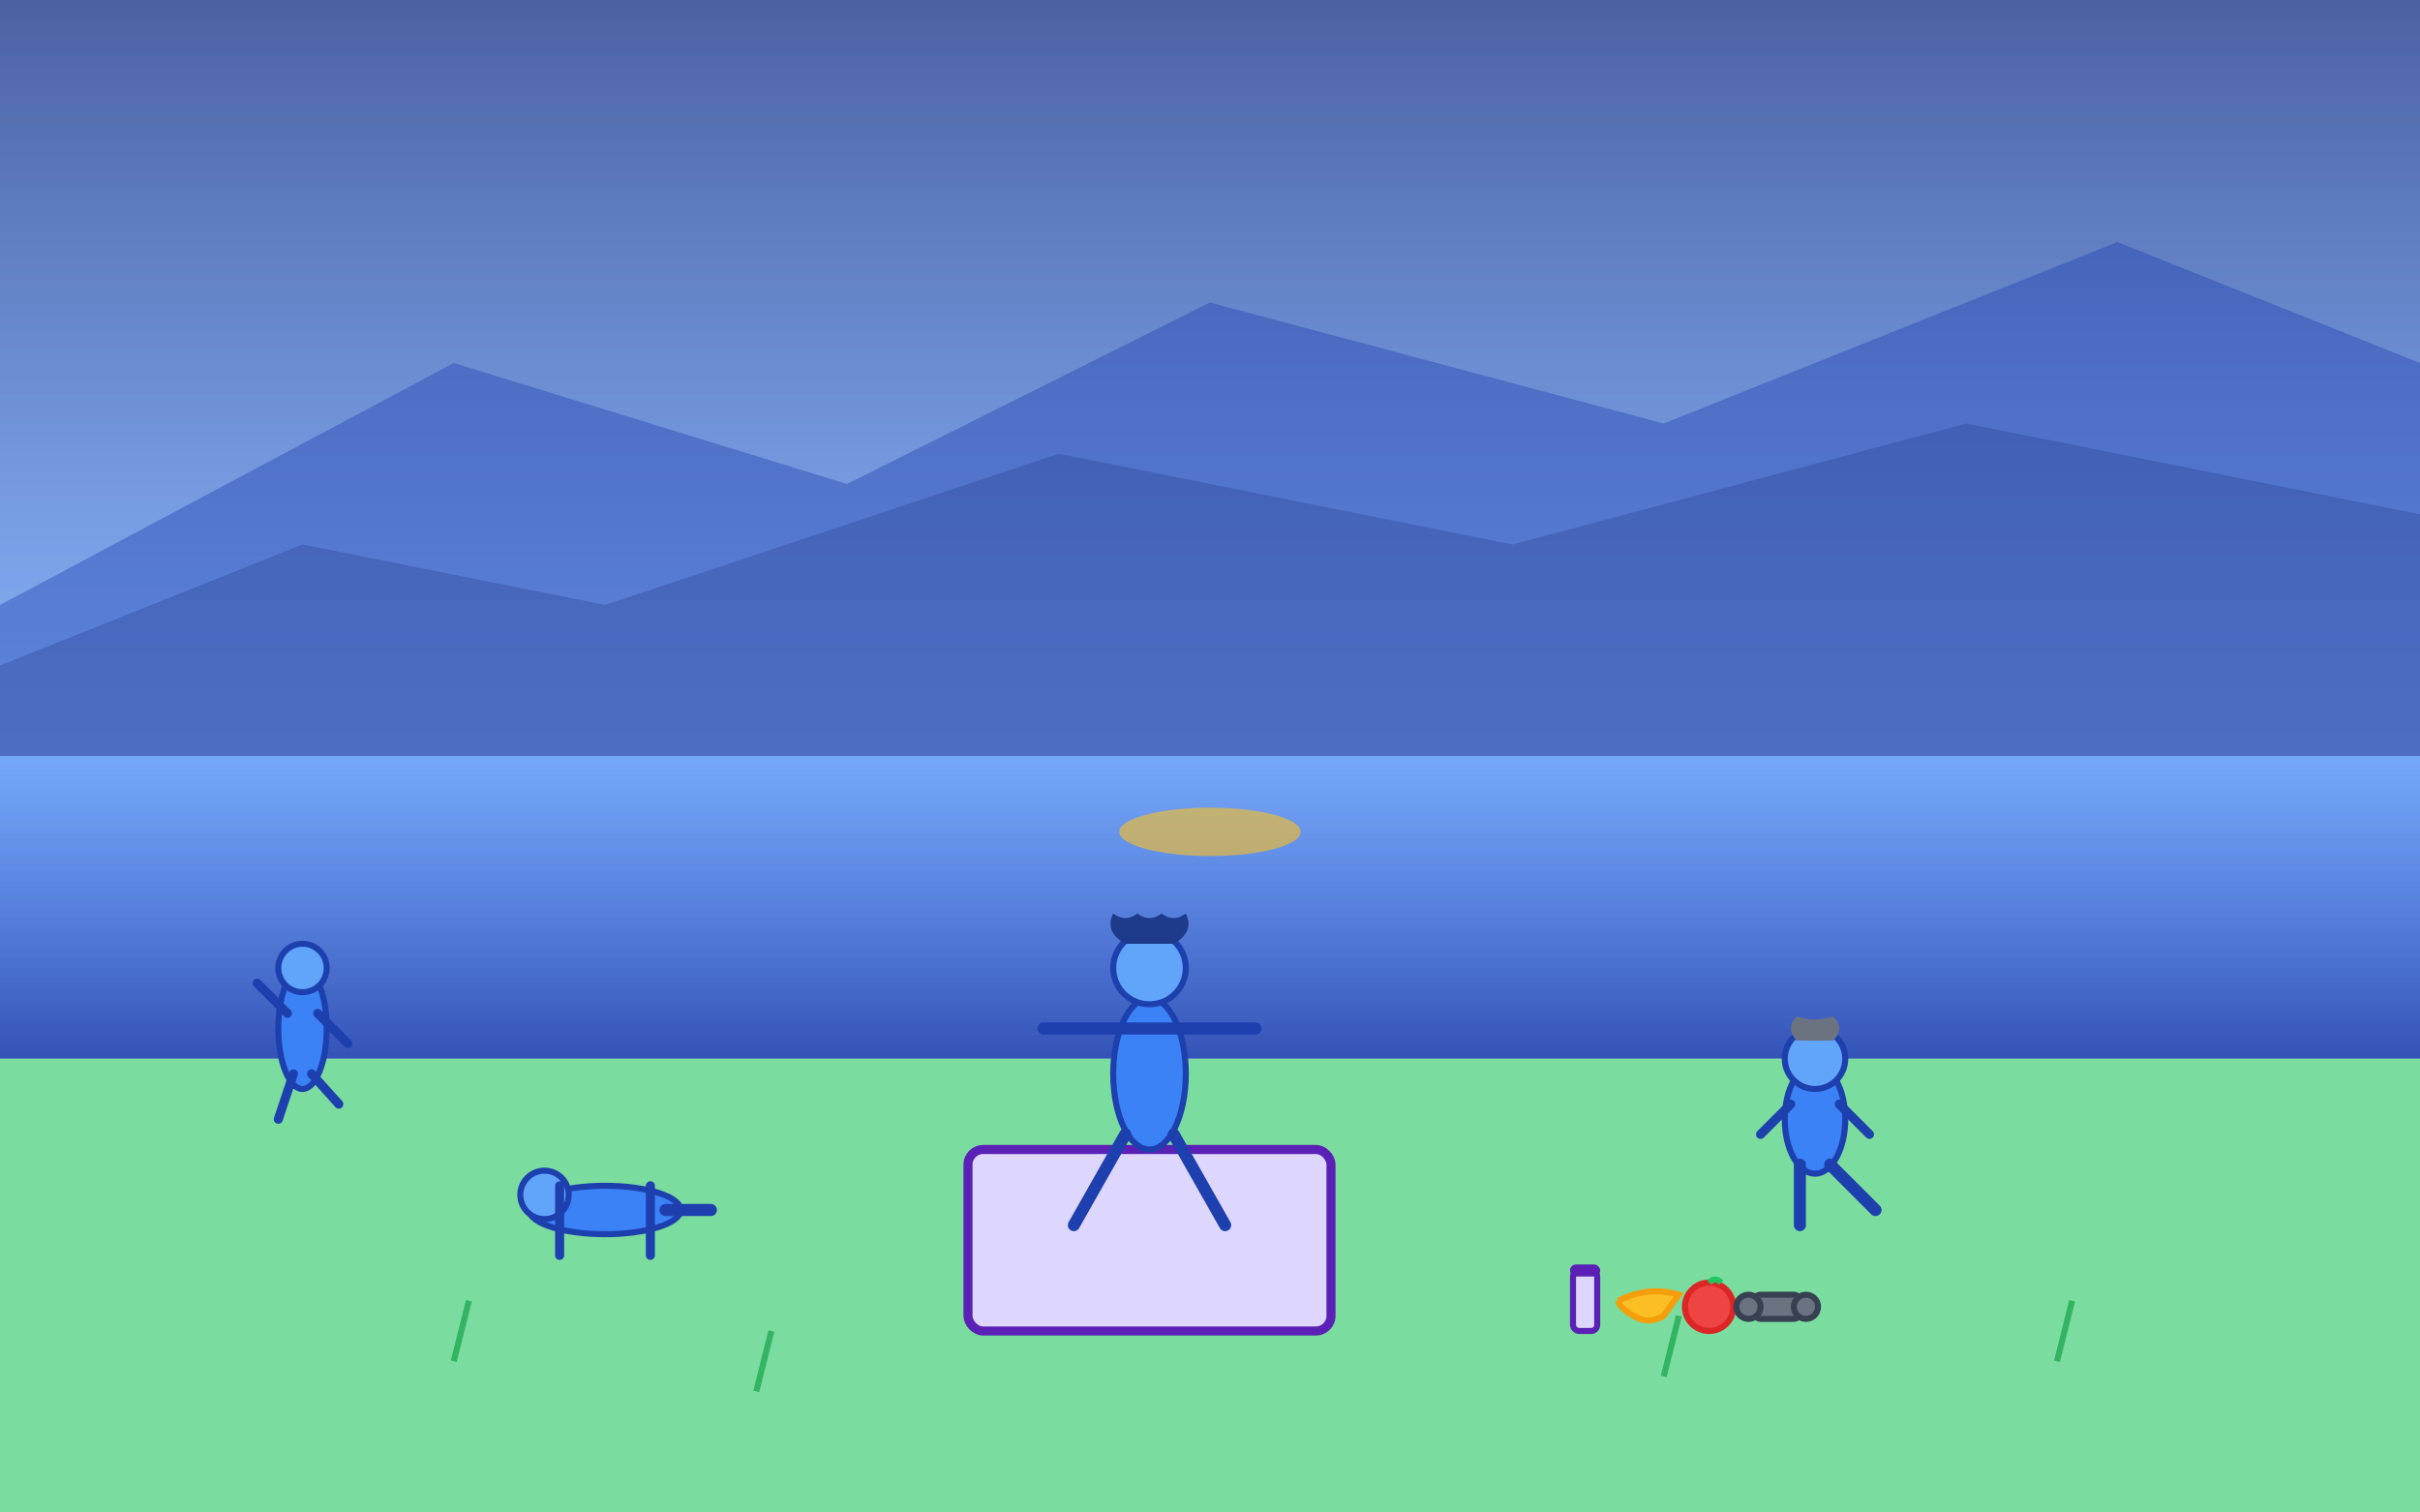 <svg viewBox="0 0 800 500" xmlns="http://www.w3.org/2000/svg">
  <!-- Background gradient -->
  <defs>
    <linearGradient id="skyGradient" x1="0%" y1="0%" x2="0%" y2="100%">
      <stop offset="0%" style="stop-color:#1e3a8a;stop-opacity:0.8" />
      <stop offset="100%" style="stop-color:#3b82f6;stop-opacity:0.6" />
    </linearGradient>
    <linearGradient id="waterGradient" x1="0%" y1="0%" x2="0%" y2="100%">
      <stop offset="0%" style="stop-color:#3b82f6;stop-opacity:0.7" />
      <stop offset="100%" style="stop-color:#1e40af;stop-opacity:0.9" />
    </linearGradient>
  </defs>
  
  <!-- Sky and mountains -->
  <rect width="800" height="250" fill="url(#skyGradient)" />
  
  <!-- Mountain silhouettes -->
  <polygon points="0,200 150,120 280,160 400,100 550,140 700,80 800,120 800,250 0,250" fill="#1e40af" opacity="0.4" />
  <polygon points="0,220 100,180 200,200 350,150 500,180 650,140 800,170 800,250 0,250" fill="#1e3a8a" opacity="0.3" />
  
  <!-- Water/lake -->
  <rect x="0" y="250" width="800" height="100" fill="url(#waterGradient)" />
  
  <!-- Ground -->
  <rect x="0" y="350" width="800" height="150" fill="#22c55e" opacity="0.6" />
  
  <!-- Yoga mat -->
  <rect x="320" y="380" width="120" height="60" fill="#ddd6fe" stroke="#5b21b6" stroke-width="3" rx="5" />
  
  <!-- Central yoga figure (warrior pose) -->
  <g transform="translate(380, 320)">
    <!-- Body -->
    <ellipse cx="0" cy="35" rx="12" ry="25" fill="#3b82f6" stroke="#1e40af" stroke-width="2" />
    <!-- Head -->
    <circle cx="0" cy="0" r="12" fill="#60a5fa" stroke="#1e40af" stroke-width="2" />
    <!-- Extended arms -->
    <line x1="-35" y1="20" x2="35" y2="20" stroke="#1e40af" stroke-width="4" stroke-linecap="round" />
    <!-- Legs in warrior pose -->
    <line x1="-8" y1="55" x2="-25" y2="85" stroke="#1e40af" stroke-width="4" stroke-linecap="round" />
    <line x1="8" y1="55" x2="25" y2="85" stroke="#1e40af" stroke-width="4" stroke-linecap="round" />
    <!-- Hair -->
    <path d="M -8,-8 Q -15,-12 -12,-18 Q -8,-15 -4,-18 Q 0,-15 4,-18 Q 8,-15 12,-18 Q 15,-12 8,-8" fill="#1e3a8a" />
  </g>
  
  <!-- Push-up figure (left side) -->
  <g transform="translate(200, 400)">
    <!-- Body in plank position -->
    <ellipse cx="0" cy="0" rx="25" ry="8" fill="#3b82f6" stroke="#1e40af" stroke-width="2" />
    <!-- Head -->
    <circle cx="-20" cy="-5" r="8" fill="#60a5fa" stroke="#1e40af" stroke-width="2" />
    <!-- Arms -->
    <line x1="-15" y1="-8" x2="-15" y2="15" stroke="#1e40af" stroke-width="3" stroke-linecap="round" />
    <line x1="15" y1="-8" x2="15" y2="15" stroke="#1e40af" stroke-width="3" stroke-linecap="round" />
    <!-- Legs -->
    <line x1="20" y1="0" x2="35" y2="0" stroke="#1e40af" stroke-width="4" stroke-linecap="round" />
  </g>
  
  <!-- Running figure (background left) -->
  <g transform="translate(100, 320)">
    <!-- Body -->
    <ellipse cx="0" cy="20" rx="8" ry="20" fill="#3b82f6" stroke="#1e40af" stroke-width="2" />
    <!-- Head -->
    <circle cx="0" cy="0" r="8" fill="#60a5fa" stroke="#1e40af" stroke-width="2" />
    <!-- Running arms -->
    <line x1="-5" y1="15" x2="-15" y2="5" stroke="#1e40af" stroke-width="3" stroke-linecap="round" />
    <line x1="5" y1="15" x2="15" y2="25" stroke="#1e40af" stroke-width="3" stroke-linecap="round" />
    <!-- Running legs -->
    <line x1="-3" y1="35" x2="-8" y2="50" stroke="#1e40af" stroke-width="3" stroke-linecap="round" />
    <line x1="3" y1="35" x2="12" y2="45" stroke="#1e40af" stroke-width="3" stroke-linecap="round" />
  </g>
  
  <!-- Older man doing lunges (right side) -->
  <g transform="translate(600, 350)">
    <!-- Body -->
    <ellipse cx="0" cy="20" rx="10" ry="18" fill="#3b82f6" stroke="#1e40af" stroke-width="2" />
    <!-- Head -->
    <circle cx="0" cy="0" r="10" fill="#60a5fa" stroke="#1e40af" stroke-width="2" />
    <!-- Gray hair -->
    <path d="M -6,-6 Q -10,-10 -6,-14 Q 0,-12 6,-14 Q 10,-10 6,-6" fill="#6b7280" />
    <!-- Arms -->
    <line x1="-8" y1="15" x2="-18" y2="25" stroke="#1e40af" stroke-width="3" stroke-linecap="round" />
    <line x1="8" y1="15" x2="18" y2="25" stroke="#1e40af" stroke-width="3" stroke-linecap="round" />
    <!-- Lunge position legs -->
    <line x1="-5" y1="35" x2="-5" y2="55" stroke="#1e40af" stroke-width="4" stroke-linecap="round" />
    <line x1="5" y1="35" x2="20" y2="50" stroke="#1e40af" stroke-width="4" stroke-linecap="round" />
  </g>
  
  <!-- Fitness equipment and fruits -->
  <g transform="translate(520, 420)">
    <!-- Water bottle -->
    <rect x="0" y="0" width="8" height="20" fill="#ddd6fe" stroke="#5b21b6" stroke-width="2" rx="2" />
    <rect x="-1" y="-2" width="10" height="4" fill="#5b21b6" rx="2" />
    
    <!-- Banana -->
    <path d="M 15,10 Q 25,5 35,8 Q 32,12 30,15 Q 25,18 20,15 Q 15,12 15,10" fill="#fbbf24" stroke="#f59e0b" stroke-width="2" />
    
    <!-- Apple -->
    <circle cx="45" cy="12" r="8" fill="#ef4444" stroke="#dc2626" stroke-width="2" />
    <path d="M 45,4 Q 47,2 49,4" stroke="#22c55e" stroke-width="2" fill="none" />
    
    <!-- Small weights -->
    <rect x="60" y="8" width="15" height="8" fill="#6b7280" stroke="#374151" stroke-width="2" rx="2" />
    <circle cx="58" cy="12" r="4" fill="#6b7280" stroke="#374151" stroke-width="2" />
    <circle cx="77" cy="12" r="4" fill="#6b7280" stroke="#374151" stroke-width="2" />
  </g>
  
  <!-- Decorative elements -->
  <!-- Sun reflection on water -->
  <ellipse cx="400" cy="275" rx="30" ry="8" fill="#fbbf24" opacity="0.6" />
  
  <!-- Some grass details -->
  <g opacity="0.7">
    <line x1="150" y1="450" x2="155" y2="430" stroke="#16a34a" stroke-width="2" />
    <line x1="250" y1="460" x2="255" y2="440" stroke="#16a34a" stroke-width="2" />
    <line x1="550" y1="455" x2="555" y2="435" stroke="#16a34a" stroke-width="2" />
    <line x1="680" y1="450" x2="685" y2="430" stroke="#16a34a" stroke-width="2" />
  </g>
</svg>